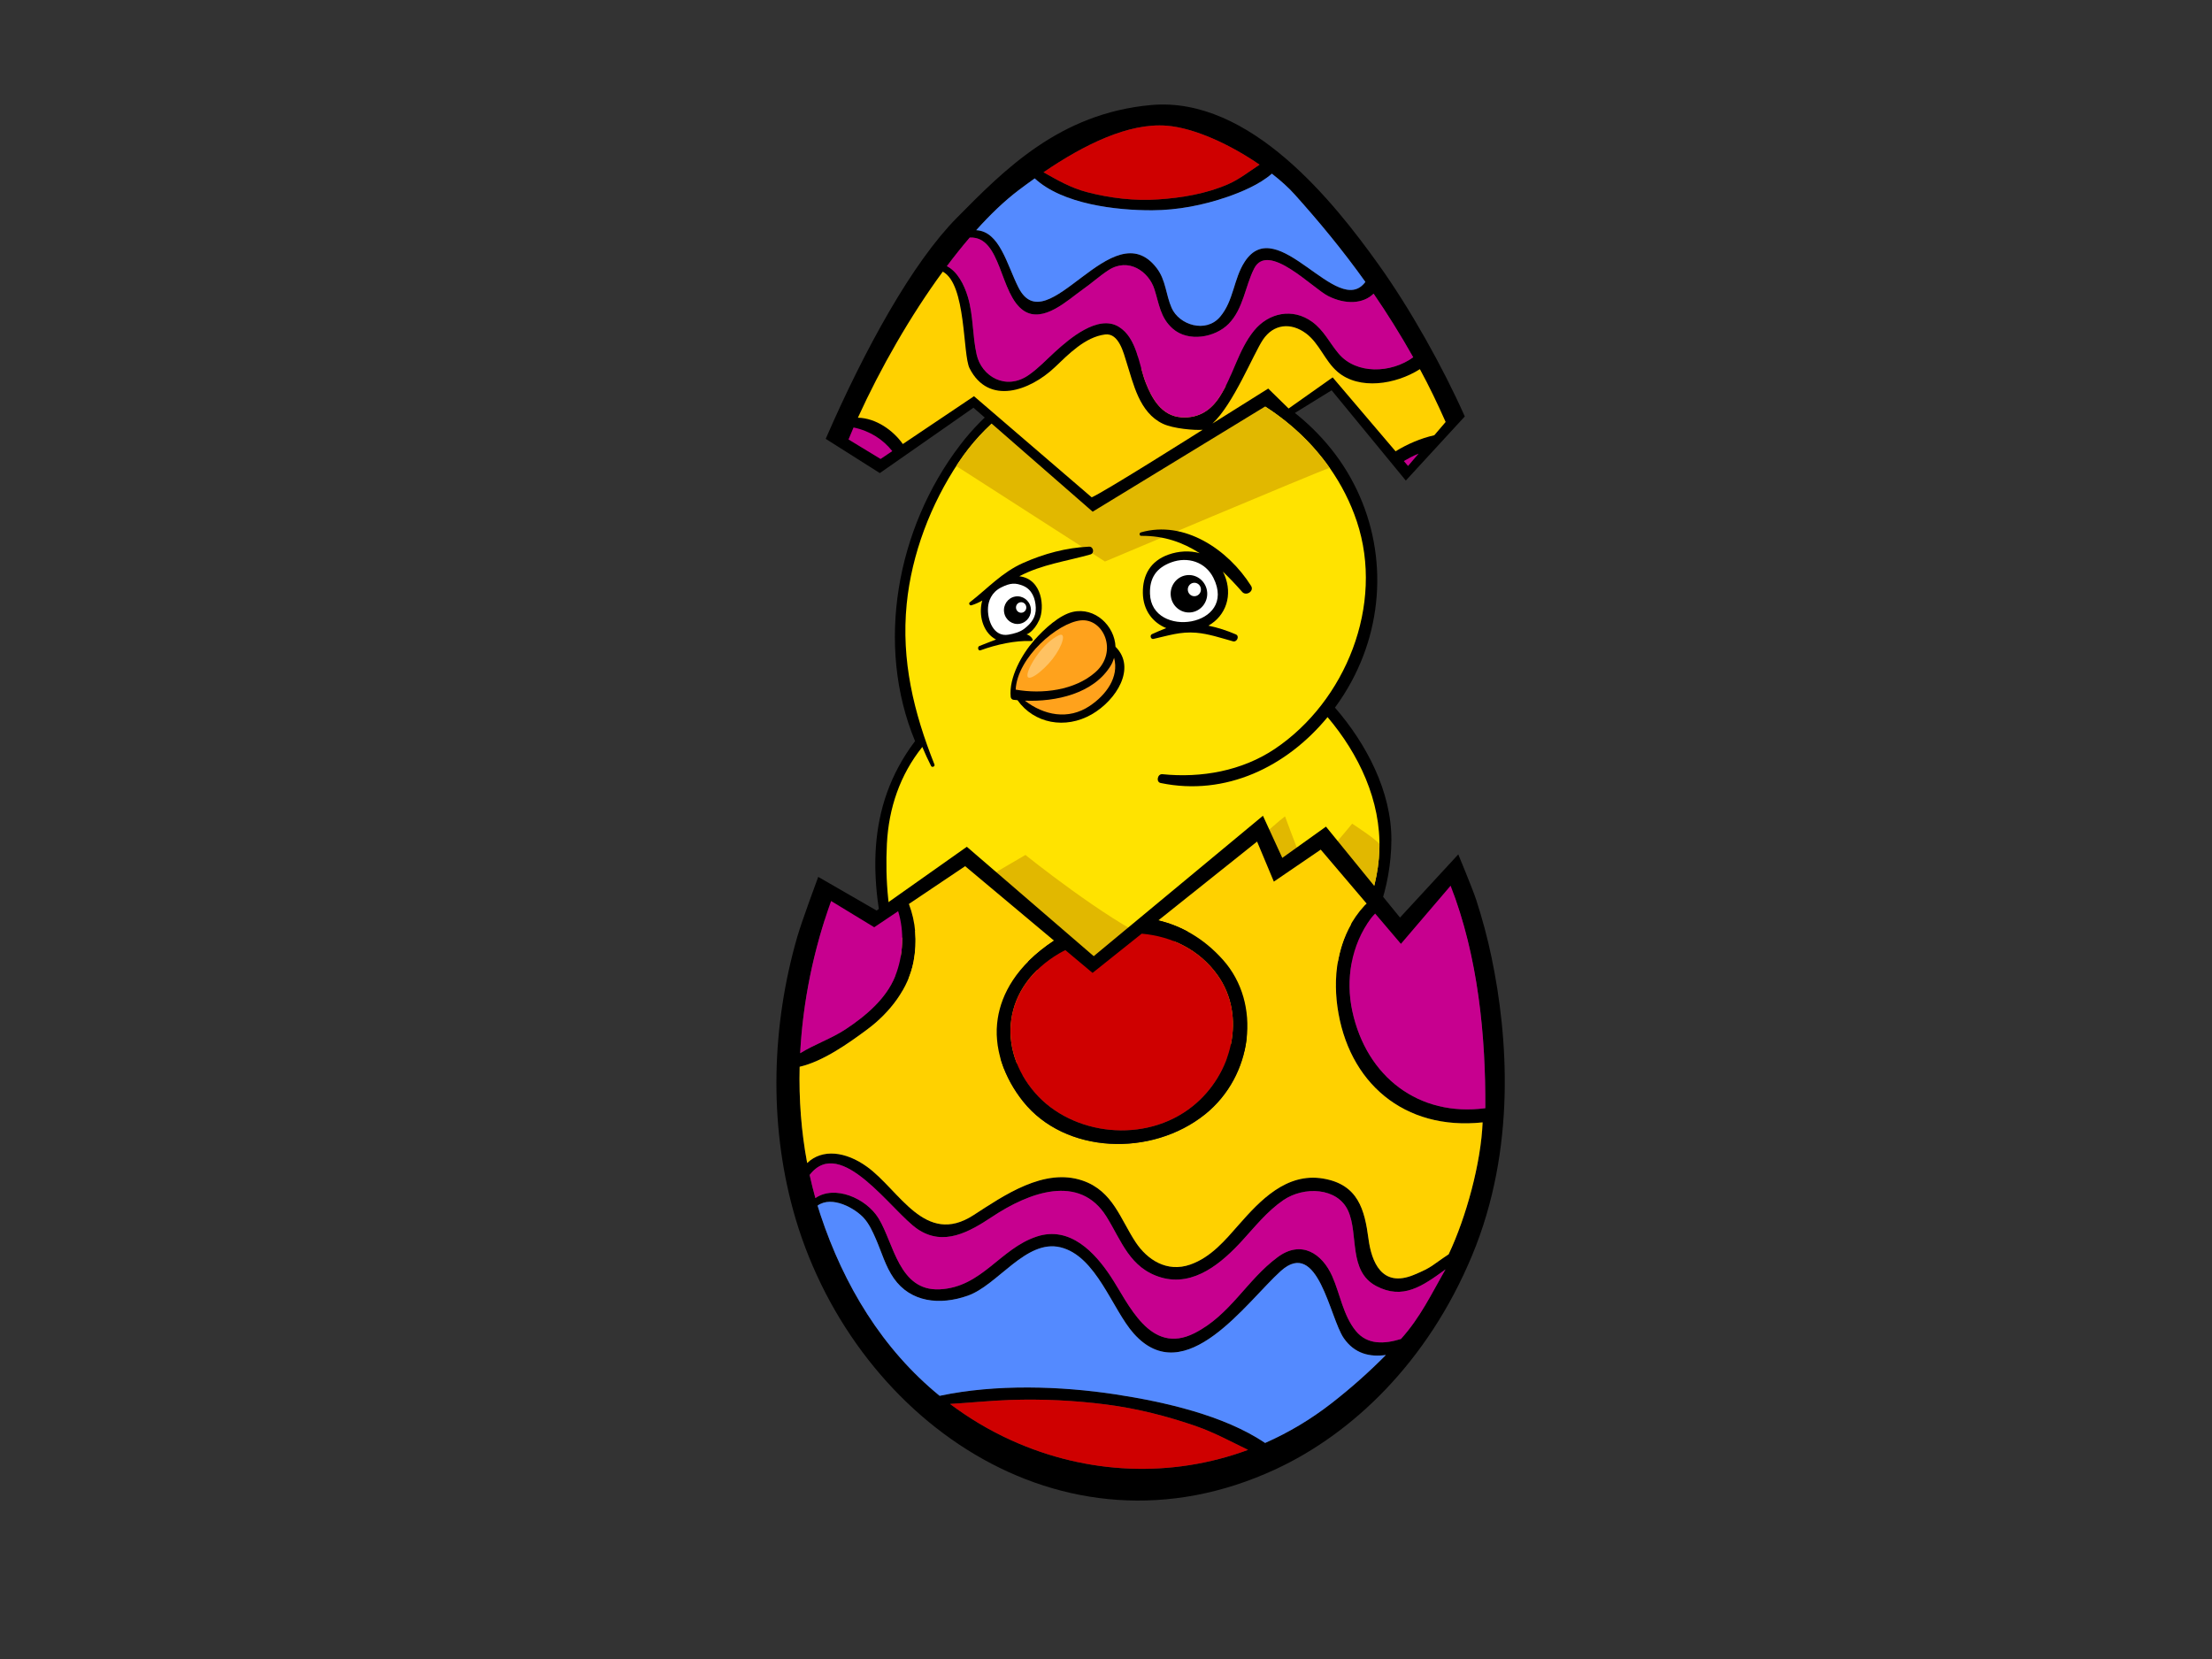 <?xml version="1.0" encoding="utf-8"?>
<!-- Generator: Adobe Illustrator 17.0.0, SVG Export Plug-In . SVG Version: 6.00 Build 0)  -->
<!DOCTYPE svg PUBLIC "-//W3C//DTD SVG 1.1//EN" "http://www.w3.org/Graphics/SVG/1.1/DTD/svg11.dtd">
<svg version="1.1" id="Layer_1" xmlns="http://www.w3.org/2000/svg" xmlns:xlink="http://www.w3.org/1999/xlink" x="0px" y="0px"
	 width="800px" height="600px" viewBox="0 0 800 600" enable-background="new 0 0 800 600" xml:space="preserve">
<rect x="0" y="0" width="800" height="600" fill="#333333" stroke="none"/>
<g>
	<path d="M488.764,246.523c12.994-24.026,12.451-52.793-1.672-76.072c-13.611-22.428-38.478-36.671-63.58-40.511
		c-29.6-4.524-57.993,7.03-76.36,31.128c-22.975,30.146-30.573,72.308-16.213,106.969c-18.321,24.263-15.969,51.359-10.151,75.759
		c5.072,21.287,22.021,35.915,41.83,42.914c20.463,7.23,43.463,6.072,64.3,1.25c23.84-5.521,45.352-17.219,60.326-37.41
		c9.958-13.422,15.866-29.791,15.967-46.672c0.103-17.612-9.142-35.025-20.408-47.96
		C484.99,252.939,486.988,249.802,488.764,246.523z"/>
	<path fill="#FFE300" d="M498.874,307.423c-0.587,16.558-8.224,32.198-18.357,44.77c-16.148,20.026-40.812,29.783-65.226,33.892
		c-22.358,3.763-47.473,2.361-67.157-10.132c-23.069-14.635-28.684-44.87-27.376-70.751c0.65-12.949,4.767-25.028,12.813-35.053
		c0.968,2.32,2.021,4.613,3.161,6.863c0.346,0.682,1.508,0.199,1.225-0.524c-7.495-18.829-12.058-37.589-10.036-58.031
		c1.792-18.121,8.738-36.176,18.738-51.166c18.574-27.844,50.699-38.865,82.37-32.055c27.485,5.911,52.452,25.735,61.671,53.294
		c10.126,30.276-4.107,65.163-29.623,82.309c-11.906,7.998-26.659,10.594-40.669,9.163c-1.78-0.181-2.425,2.814-0.627,3.187
		c23.51,4.876,45.609-5.891,60.351-23.834C491.384,272.617,499.508,289.59,498.874,307.423z"/>
	<path fill="#E1B800" d="M399.624,203.083c0,0,76.002-32.087,81.261-33.881c-12.206-17.368-31.326-29.552-51.857-33.967
		c-31.671-6.81-63.796,4.21-82.37,32.055c-0.275,0.412-0.521,0.848-0.791,1.265C347.258,169.461,399.624,203.083,399.624,203.083z"
		/>
	<path fill="#E1B800" d="M489.025,297.891c0,0-11.984,14.731-16.089,17.345c-0.677,0.432-5.806-13.653-8.188-19.985
		c-9.175,6.783-46.323,44.387-46.364,44.405c-0.355,0.424-0.941,0.684-1.579,0.399c-16.916-7.526-45.946-30.848-45.946-30.848
		s-44.119,25.729-47.481,28.548c3.615,15.432,11.12,29.546,24.757,38.197c19.685,12.493,44.799,13.895,67.157,10.132
		c24.415-4.109,49.078-13.866,65.226-33.892c10.133-12.571,17.77-28.212,18.357-44.77c0.026-0.73,0.015-1.456,0.011-2.182
		C497.587,303.446,489.025,297.891,489.025,297.891z"/>
	<path d="M403.598,234.068c-0.048-0.048-0.105-0.071-0.154-0.109c-0.284-7.604-7.437-14.486-15.467-12.653
		c-4.724,1.079-10.237,6.047-13.986,10.317c-4.365,4.963-9.174,13.435-8.459,20.403c0.051,0.522,0.461,1.002,0.988,1.063
		c0.48,0.058,0.978,0.097,1.472,0.143c5.961,8.421,17.285,10.626,26.847,5.122C403.819,253.186,410.935,241.614,403.598,234.068z"/>
	<path fill="#FFA21C" d="M390.873,224.369c8.273-0.831,13.607,11.351,5.353,18.693c-7.498,6.672-19.371,8.047-28.894,6.348
		C367.915,237.749,382.601,225.2,390.873,224.369z"/>
	<path fill="#FFA21C" d="M394.131,255.295c-7.834,5.258-16.672,3.341-23.462-1.887c11.26,0.447,24.75-2.545,30.951-12.53
		c0.6-0.963,1.004-1.964,1.307-2.971C404.803,244.925,400.031,251.339,394.131,255.295z"/>
	<path d="M452.467,211.887c-8.312-13.19-24.185-23.847-39.859-19.34c-0.656,0.188-0.597,1.256,0.126,1.25
		c8.224-0.076,15.069,2.34,21.169,6.28c-3.612-1.031-7.672-0.793-11.314,0.503c-6.549,2.33-9.342,7.45-9.261,13.835
		c0.077,6.384,3.674,10.819,8.466,12.747c-1.679,0.624-3.368,1.372-5.161,2.188c-0.913,0.422-0.449,1.942,0.543,1.721
		c5.431-1.207,9.703-2.709,15.399-2.239c4.505,0.371,9.015,1.907,13.352,3.109c1.423,0.392,2.47-1.879,1.036-2.503
		c-3.28-1.424-6.538-2.464-9.932-3.159c6.4-3.616,8.873-11.084,5.815-18.351c-0.174-0.413-0.378-0.8-0.581-1.182
		c2.4,2.264,4.714,4.729,6.994,7.33C450.678,215.696,453.684,213.821,452.467,211.887z"/>
	<path fill="#FFFFFF" d="M415.907,214.748c-0.184-5.837,2.406-9.416,7.689-11.362c5.971-2.198,12.37-0.162,15.257,5.609
		C447.727,226.764,416.411,231.217,415.907,214.748z"/>
	<path d="M393.883,197.706c-8.276,0.37-16.284,2.534-23.873,5.905c-7.627,3.387-12.8,9.196-19.277,14.225
		c-0.501,0.389-0.01,1.249,0.562,1.081c1.385-0.405,2.699-1.003,3.971-1.72c-0.139,0.445-0.251,0.902-0.33,1.365
		c-0.84,4.978,0.998,10.501,5.296,12.735c-1.989,0.722-3.969,1.552-6.01,2.333c-0.823,0.314-0.494,1.88,0.371,1.565
		c5.823-2.113,12.564-3.582,18.254-3.372c1.569,0.059-0.126-2.1-1.576-2.383c0.107-0.074,2.596-0.864,4.599-5.222
		c2.005-4.358,1.168-14.807-7.221-15.809c8.296-4.34,16.827-5.36,25.726-7.889C395.93,200.078,395.455,197.637,393.883,197.706z"/>
	<path fill="#FFFFFF" d="M374.602,219.771c0.114,3.349-1.492,5.564-4.152,7.623c-1.608,1.242-3.779,1.795-5.722,2.137
		c-5.455,0.966-7.696-5.397-7.395-9.826c0.154-2.301,1.207-5.441,4.695-7.223c3.487-1.784,5.344-1.684,7.972-0.626
		C373.19,213.14,374.489,216.423,374.602,219.771z"/>
	<path d="M372.787,219.824c0.455,2.719-1.327,5.304-3.985,5.772c-2.654,0.467-5.179-1.357-5.637-4.077
		c-0.456-2.72,1.326-5.304,3.981-5.771C369.804,215.278,372.329,217.104,372.787,219.824z"/>
	<path d="M436.518,213.595c0.62,3.686-1.796,7.188-5.396,7.823c-3.6,0.635-7.02-1.837-7.64-5.524
		c-0.619-3.687,1.796-7.189,5.396-7.823C432.479,207.436,435.898,209.911,436.518,213.595z"/>
	<path fill="#FFFFFF" d="M434.3,212.785c0.221,1.324-0.648,2.583-1.94,2.809c-1.292,0.227-2.521-0.659-2.745-1.982
		c-0.223-1.324,0.646-2.584,1.938-2.812C432.847,210.574,434.078,211.461,434.3,212.785z"/>
	<path fill="#FFFFFF" d="M371.147,219.38c0.176,1.038-0.508,2.024-1.517,2.203c-1.017,0.179-1.98-0.517-2.155-1.556
		c-0.174-1.038,0.507-2.022,1.521-2.203C370.007,217.647,370.972,218.341,371.147,219.38z"/>
</g>
<g>
	<path d="M507.711,166.732c1.654-0.961,3.354-1.85,5.115-2.59c0.074-0.033,0.15-0.044,0.224-0.076l5.685-6.65
		c-4.875,1.084-9.763,3.193-14.007,5.81L507.711,166.732z"/>
	<g>
		<path d="M318.202,171.097l33.868-23.638l43.105,37.599l65.903-40.201l4.47,6.204l16.054-9.907l26.831,32.647l21.332-23.191
			c-7.938-17.834-19.748-38.962-31.283-55.063c-15.877-22.174-46.27-60.741-82.073-57.567c-33.34,2.968-53.391,23.674-70.28,40.714
			c-16.115,16.266-33.304,47.356-47.501,80.023L318.202,171.097z M421.957,45.462c10.214,0.819,23.255,6.985,33.582,14.098
			c-3.724,2.416-7.319,5.305-11.423,7.079c-7.926,3.433-16.641,4.904-25.219,5.474c-8.762,0.591-17.522-0.474-25.865-2.655
			c-5.822-1.522-10.671-4.366-15.63-7.154C392.049,52.328,408.124,44.368,421.957,45.462z M368.375,68.801
			c1.907-1.438,3.86-2.873,5.843-4.278c10.086,9.364,29.563,11.58,42.514,11.53c9.212-0.039,18.411-1.834,27.102-4.822
			c4.699-1.613,11.741-4.473,16.153-8.421c3.228,2.52,6.06,5.065,8.21,7.472c8.746,9.746,17.288,20.017,25.61,31.68
			c-10.034,13.51-31.861-25.514-43.672-7.25c-4.022,6.211-3.911,13.991-8.859,19.849c-5.119,6.062-14.799,3.008-17.533-3.194
			c-2.136-4.831-2.049-10.008-5.393-14.394c-16.001-20.948-39.641,27.469-50.005,7.015c-4.182-8.254-6.781-20.316-15.284-20.736
			C358.163,77.557,363.316,72.638,368.375,68.801z M350.715,85.921c11.585-0.57,10.697,20.571,19.547,26.464
			c7.062,4.691,16.058-4.005,21.164-7.585c3.256-2.265,6.123-4.917,9.473-7.095c7.219-4.691,14.529,0.475,16.588,6.827
			c1.732,5.352,2.111,10.332,6.641,14.327c5.593,4.946,15.326,3.277,20.259-1.775c5.298-5.439,5.95-13.578,9.182-19.957
			c5.015-9.918,21.111,7.101,26.798,9.952c6.28,3.149,12.652,2.846,16.409-0.877c4.865,7.073,9.646,14.713,14.329,23.011
			c-8.037,5.843-20.588,6.239-26.966-1.319c-3.308-3.903-5.27-8.374-9.585-11.509c-7.088-5.151-15.74-3.261-21.011,3.186
			c-5.7,6.988-7.542,16.199-12.298,23.694c-3.166,5.001-7.598,8.079-13.987,7.654c-7.223-0.48-10.713-6.973-12.874-12.491
			c-2.507-6.389-3.138-16.203-9.782-20.259c-7.512-4.592-18.003,4.489-22.972,9.008c-3.157,2.866-5.94,5.897-9.494,8.389
			c-8.313,5.865-17.13,0.571-18.912-7.308c-1.563-6.916-1.131-13.968-3.186-20.875c-1.377-4.611-3.836-9.216-7.583-11.133
			C345.176,92.635,347.93,89.156,350.715,85.921z"/>
		<path fill="#CF0000" d="M418.898,72.113c8.578-0.57,17.293-2.041,25.219-5.474c4.104-1.774,7.699-4.663,11.423-7.079
			c-10.327-7.113-23.368-13.279-33.582-14.098c-13.834-1.095-29.908,6.866-44.554,16.842c4.958,2.788,9.807,5.631,15.63,7.154
			C401.376,71.639,410.136,72.704,418.898,72.113z"/>
		<path fill="#548AFF" d="M368.345,103.986c10.364,20.454,34.004-27.963,50.005-7.015c3.344,4.386,3.257,9.563,5.393,14.394
			c2.735,6.202,12.415,9.256,17.533,3.194c4.947-5.858,4.837-13.638,8.859-19.849c11.81-18.264,33.637,20.761,43.672,7.25
			c-8.322-11.663-16.864-21.934-25.61-31.68c-2.15-2.407-4.983-4.952-8.21-7.472c-4.411,3.948-11.454,6.808-16.153,8.421
			c-8.691,2.988-17.89,4.783-27.102,4.822c-12.951,0.05-32.429-2.166-42.514-11.53c-1.983,1.405-3.936,2.84-5.843,4.278
			c-5.059,3.837-10.212,8.756-15.313,14.449C361.564,83.671,364.163,95.732,368.345,103.986z"/>
		<path fill="#C7008F" d="M350.04,107.386c2.054,6.907,1.623,13.959,3.186,20.875c1.782,7.879,10.599,13.173,18.912,7.308
			c3.553-2.492,6.337-5.523,9.494-8.389c4.969-4.519,15.46-13.6,22.972-9.008c6.644,4.056,7.275,13.871,9.782,20.259
			c2.161,5.517,5.651,12.01,12.874,12.491c6.389,0.426,10.821-2.652,13.987-7.654c4.756-7.495,6.598-16.706,12.298-23.694
			c5.271-6.446,13.923-8.336,21.011-3.186c4.316,3.134,6.277,7.606,9.585,11.509c6.378,7.558,18.928,7.162,26.966,1.319
			c-4.684-8.298-9.464-15.939-14.329-23.011c-3.757,3.723-10.13,4.025-16.409,0.877c-5.686-2.851-21.783-19.87-26.798-9.952
			c-3.232,6.379-3.885,14.518-9.182,19.957c-4.934,5.051-14.666,6.721-20.259,1.775c-4.53-3.995-4.909-8.975-6.641-14.327
			c-2.06-6.352-9.37-11.519-16.588-6.827c-3.35,2.178-6.217,4.829-9.473,7.095c-5.107,3.58-14.102,12.276-21.164,7.585
			c-8.85-5.893-7.962-27.034-19.547-26.464c-2.785,3.235-5.539,6.714-8.258,10.331C346.204,98.169,348.663,102.774,350.04,107.386z"
			/>
		<path fill="#C7008F" d="M308.696,154.597c-0.641,1.467-1.222,2.901-1.826,4.345l11.606,7.056l4.24-2.849
			C319.405,158.995,314.765,155.877,308.696,154.597z"/>
		<path fill="#FFD100" d="M420.57,153.254c-8.545-4.052-10.641-14.464-13.137-22.213c-1.021-3.176-2.728-10.705-7.747-10.076
			c-7.27,0.907-13.333,7.241-18.185,11.846c-9.066,8.595-23.961,13.893-30.833,0.41c-2.56-5.032-1.14-30.496-9.706-34.973
			c-11.722,15.977-22.559,34.945-30.693,52.824c6.573,0.147,12.736,4.555,16.252,9.518l25.74-17.293l42.552,36.566
			c4.141-1.654,40.146-24.429,40.146-24.429C432.039,155.675,424.321,155.032,420.57,153.254z"/>
		<path fill="#C7008F" d="M507.711,166.732l1.527,1.796l3.812-4.462c-0.075,0.032-0.151,0.043-0.224,0.076
			C511.064,164.882,509.364,165.771,507.711,166.732z"/>
	</g>
	<path fill="#FFD100" d="M513.518,133.509c-8.75,5.577-21.977,7.644-29.776,0.955c-4.626-3.969-6.552-10.278-11.396-13.88
		c-5.502-4.101-11.781-3.409-15.588,2.267c-3.409,5.083-10.743,23.449-18.272,30.337l20.188-12.657l7.37,7.21l15.938-11.252
		l22.746,26.738c4.244-2.617,9.132-4.727,14.007-5.81l4.105-4.805c-2.914-6.573-5.98-12.976-9.241-18.968
		C513.565,133.591,513.544,133.555,513.518,133.509z"/>
</g>
<g>
	<path d="M539.442,346.255c-1.471-7.065-3.337-14.003-5.551-20.814c-1.234-3.79-6.484-16.44-6.484-16.44l-21.079,22.848
		l-26.774-32.887l-15.796,11.306l-6.998-15.236l-61.2,50.781l-45.894-39.563l-32.636,23.059l-21.109-12.172
		c0,0-5.902,15.884-7.549,21.578c-9.318,32.191-10.263,66.983-1.579,98.762c20.469,74.929,96.917,130.026,174.686,93.832
		c27.424-12.763,54.794-38.474,70.936-77.297C548.421,415.52,545.377,374.779,539.442,346.255z M298.303,332.563l14.593,13.25
		l13.385-6.774c0.076,4.754-0.76,9.598-2.542,14.069c-3.208,8.061-10.637,14.346-18.01,19.201c-5.018,3.3-11.211,5.418-16.331,8.605
		C290.254,364.475,293.352,348.079,298.303,332.563z M365.766,520.909c-8.108-3.675-15.459-8.112-22.172-13.153
		c7.261-0.419,14.544-1.201,21.783-1.441c11.61-0.392,23.197,0.172,34.645,1.635c11.256,1.444,22.179,4.234,32.738,7.911
		c6.511,2.275,12.483,5.562,18.606,8.507C423.823,534.552,393.306,533.387,365.766,520.909z M481.517,507.541
		c-7.542,5.864-15.595,10.635-23.971,14.322c-14.946-10.061-36.64-14.903-54.174-17.582c-19.732-3.006-43.224-3.783-63.538,0.537
		c-20.773-16.93-34.65-40.026-43.107-65.492c-0.36-1.094-0.711-2.192-1.043-3.295c5.244-3.79,13.655,1.035,16.78,4.533
		c1.934,2.165,3.122,4.849,4.261,7.426c2.113,4.795,3.492,9.988,6.548,14.351c6.039,8.615,16.575,9.855,26.764,6.252
		c10.903-3.864,21.022-20.48,33.471-17.492c13.011,3.123,18.714,22.456,26.543,31.215c18.641,20.862,40.878-11.606,53.185-22.65
		c13.447-12.076,17.633,16.874,22.764,24.307c3.891,5.629,9.438,6.901,15.225,6.08C495.131,496.225,488.539,502.084,481.517,507.541
		z M506.666,484.261c-5.965,1.836-12.135,2.211-16.328-2.927c-4.564-5.59-5.695-13.43-8.538-19.809
		c-3.585-8.048-11.087-13.238-19.687-6.879c-11.295,8.34-17.085,20.912-30.119,27.516c-16.141,8.161-23.823-10.757-30.295-20.524
		c-5.612-8.467-14.638-18.421-26.738-14.43c-13.336,4.388-19.828,18.377-35.161,19.095c-14.712,0.679-16.52-16.663-22.048-25.66
		c-4.529-7.392-15.955-12.155-22.853-7.338c-0.772-2.765-1.466-5.558-2.083-8.367c11.264-14.65,29.817,13.4,39.097,19.627
		c9.366,6.29,18.603,1.015,26.91-4.496c13.306-8.835,31.588-15.71,41.345-0.056c5.417,8.681,8.401,18.688,19.789,22.005
		c11.937,3.474,22.132-5.506,29.29-13.314c4.686-5.111,8.982-10.578,14.848-14.621c7.512-5.163,19.633-4.619,23.46,3.79
		c3.889,8.546-0.055,21.877,10.229,27.271c9.566,5.016,16.562,0.098,25.004-6.05C517.628,468.032,513.787,476.348,506.666,484.261z
		 M523.929,453.632c-6.139,4.03-5.675,4.579-12.573,7.435c-11.663,4.829-15.333-4.822-16.414-12.966
		c-1.4-10.569-3.701-19.72-16.41-21.863c-13.273-2.228-22.796,7.938-30.408,16.582c-4.963,5.638-10.1,11.88-17.658,14.528
		c-8.466,2.961-15.578-1.809-19.71-8.043c-5.581-8.397-8.222-18.521-19.136-22.302c-14.02-4.852-28.611,5.413-39.581,12.493
		c-17.541,11.319-26.638-9.012-38.501-17.553c-7.644-5.503-16.13-6.599-21.609-1.321c-2.143-11.375-3.018-23.081-2.723-34.809
		c8.561-1.981,17.685-8.504,24.418-13.491c8.252-6.102,14.968-14.888,16.781-24.562c0.711-3.795,0.873-7.489,0.54-11.081
		l17.908-9.061l41.746,36.812l63.237-44.851l4.959,7.617l14.053-4.655l15.766,11.809c-5.097,9.031-6.296,19.821-4.939,29.634
		c3.82,27.638,24.212,44.961,52.526,41.945C535.627,420.571,530.278,440.207,523.929,453.632z M489.083,365.673
		c-2.024-9.375-0.987-19.531,3.545-28.318l14.112,10.573l18.89-24.768c9.081,24.814,11.702,52.394,11.551,77.625
		C513.112,403.993,494.215,389.441,489.083,365.673z"/>
	<path fill="#C7008F" d="M305.728,372.31c7.373-4.854,14.802-11.14,18.01-19.201c3.003-7.536,3.387-16.131,1.086-23.569l-8.65,5.81
		l-15.598-9.492c-6.281,17.455-10.197,36.229-11.179,55.056C294.517,377.728,300.71,375.609,305.728,372.31z"/>
	<path fill="#CF0000" d="M400.022,507.95c-11.449-1.464-23.035-2.027-34.645-1.635c-7.239,0.24-14.521,1.022-21.783,1.441
		c6.712,5.041,14.063,9.478,22.172,13.153c27.54,12.478,58.057,13.643,85.6,3.459c-6.123-2.944-12.095-6.232-18.606-8.507
		C422.202,512.184,411.279,509.394,400.022,507.95z"/>
	<path fill="#548AFF" d="M485.999,483.972c-5.131-7.433-9.317-36.383-22.764-24.307c-12.307,11.044-34.543,43.512-53.185,22.65
		c-7.829-8.759-13.531-28.092-26.543-31.215c-12.449-2.988-22.567,13.628-33.471,17.492c-10.19,3.604-20.725,2.363-26.764-6.252
		c-3.056-4.364-4.435-9.556-6.548-14.351c-1.139-2.576-2.327-5.261-4.261-7.426c-3.124-3.498-11.536-8.323-16.78-4.533
		c0.332,1.103,0.683,2.201,1.043,3.295c8.458,25.466,22.334,48.562,43.107,65.492c20.313-4.32,43.805-3.542,63.538-0.537
		c17.533,2.68,39.228,7.521,54.174,17.582c8.376-3.687,16.429-8.458,23.971-14.322c7.021-5.457,13.613-11.316,19.707-17.489
		C495.437,490.873,489.889,489.6,485.999,483.972z"/>
	<path fill="#C7008F" d="M497.784,465.144c-10.284-5.393-6.34-18.725-10.229-27.271c-3.827-8.409-15.948-8.953-23.46-3.79
		c-5.865,4.042-10.162,9.509-14.848,14.621c-7.157,7.808-17.353,16.788-29.29,13.314c-11.387-3.317-14.372-13.324-19.789-22.005
		c-9.757-15.653-28.039-8.779-41.345,0.056c-8.307,5.511-17.544,10.787-26.91,4.496c-9.28-6.227-27.833-34.277-39.097-19.627
		c0.617,2.809,1.31,5.602,2.083,8.367c6.899-4.817,18.324-0.054,22.853,7.338c5.528,8.997,7.336,26.339,22.048,25.66
		c15.333-0.718,21.825-14.707,35.161-19.095c12.099-3.991,21.126,5.962,26.738,14.43c6.472,9.767,14.154,28.685,30.295,20.524
		c13.035-6.604,18.824-19.176,30.119-27.516c8.6-6.359,16.102-1.169,19.687,6.879c2.842,6.379,3.974,14.219,8.538,19.809
		c4.193,5.138,10.364,4.763,16.328,2.927c7.12-7.914,10.962-16.229,16.122-25.167C514.347,465.242,507.35,470.16,497.784,465.144z"
		/>
	<path fill="#FFD100" d="M330.404,347.76c-1.813,9.674-8.529,18.46-16.781,24.562c-6.733,4.987-15.858,11.51-24.418,13.491
		c-0.295,11.728,0.58,23.434,2.723,34.809c5.479-5.278,13.965-4.182,21.609,1.321c11.863,8.541,20.961,28.872,38.501,17.553
		c10.971-7.08,25.561-17.344,39.581-12.493c10.914,3.78,13.556,13.905,19.136,22.302c4.132,6.234,11.244,11.005,19.71,8.043
		c7.558-2.648,12.695-8.889,17.658-14.528c7.612-8.644,17.135-18.811,30.408-16.582c12.71,2.143,15.01,11.294,16.41,21.863
		c1.081,8.144,4.751,17.795,16.414,12.966c6.897-2.856,6.434-3.405,12.573-7.435c6.349-13.425,11.699-33.061,12.274-47.702
		c-28.314,3.015-48.707-14.307-52.526-41.945c-1.72-12.439,0.563-26.496,9.848-36.481c0.222-0.24,0.506-0.478,0.743-0.718
		l-16.601-19.512l-16.958,11.574l-6.064-14.484l-35.723,28.511c8.282,1.976,16.425,6.447,23.411,14.297
		c14.128,15.876,10.688,41.985-6.441,55.782c-19.377,15.592-50.689,14.435-65.857-4.572c-6.744-8.45-10.919-19.399-9.148-30.215
		c1.379-8.441,6.45-18.806,20.322-27.972l-32.153-26.932l-20.345,13.667C331.189,333.473,331.777,340.432,330.404,347.76z"/>
	<path fill="#C7008F" d="M489.083,365.673c5.132,23.768,24.029,38.32,48.099,35.113c0.157-26.192-2.601-54.936-12.548-80.464
		l-17.973,21.029l-9.321-10.956c-0.488,0.547-1.023,1.052-1.461,1.643C488.576,341.837,486.638,354.342,489.083,365.673z"/>
	<path d="M360.885,368.167c-1.771,10.816,2.404,21.765,9.148,30.215c15.168,19.007,46.48,20.164,65.857,4.572
		c17.129-13.797,20.57-39.906,6.441-55.782c-6.986-7.85-15.128-12.321-23.411-14.297l-6.014,4.8
		c11.012,0.954,20.978,5.972,27.405,14.954c10.565,14.758,5.435,35.89-8.963,47.437c-17.199,13.785-43.586,10.581-56.987-4.807
		c-13.956-16.043-11.847-38.408,8.751-50.479c0.718-0.422,1.451-0.78,2.18-1.162l-4.087-3.422
		C367.335,349.361,362.264,359.726,360.885,368.167z"/>
	<path fill="#CF0000" d="M374.362,395.259c13.401,15.388,39.788,18.592,56.987,4.807c14.398-11.547,19.528-32.679,8.963-47.437
		c-6.428-8.982-16.393-14.001-27.405-14.954l-17.771,14.185l-9.842-8.242c-0.729,0.382-1.462,0.74-2.18,1.162
		C362.515,356.85,360.406,379.216,374.362,395.259z"/>
</g>
<path fill="#FFC262" d="M380.729,238.246c-3.692,4.752-9.739,9.188-9.111,5.497c0.525-3.085,5.656-11.309,11.31-13.98
	C385.756,228.427,384.42,233.495,380.729,238.246z"/>
</svg>
